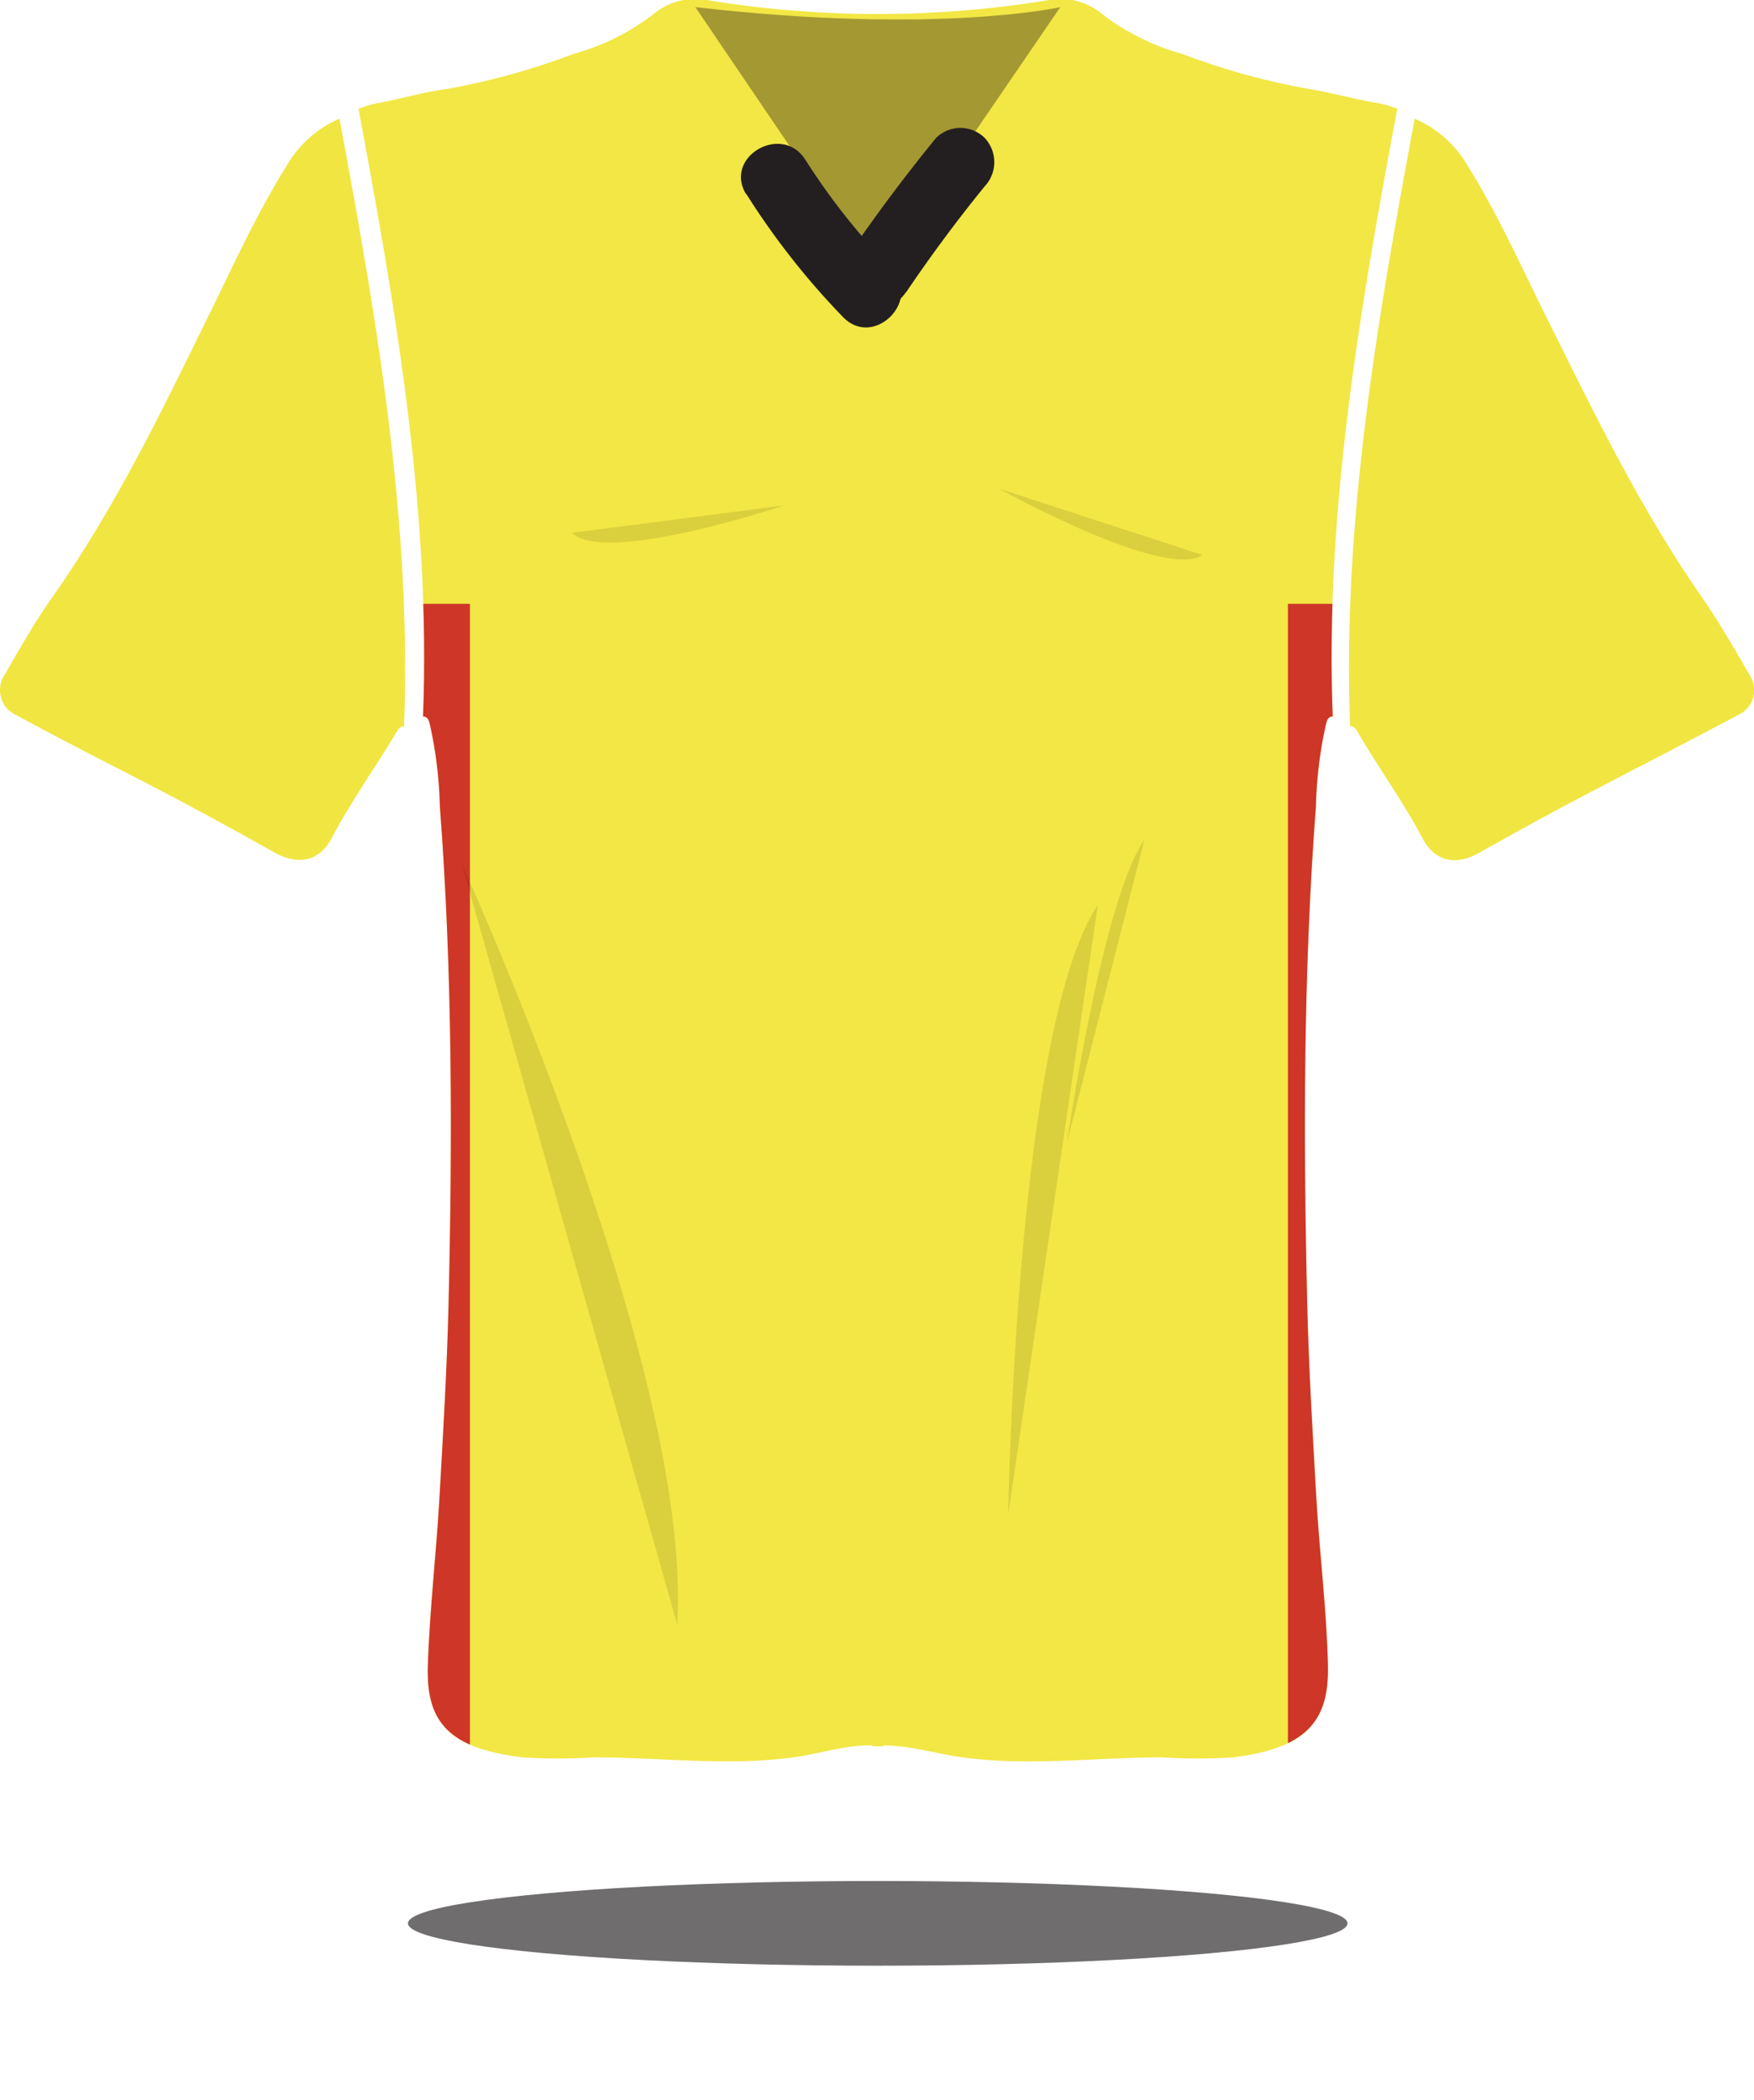 <svg xmlns="http://www.w3.org/2000/svg" xmlns:xlink="http://www.w3.org/1999/xlink" viewBox="0 0 127.99 153.21"><defs><clipPath id="clip-path" transform="translate(-605.89 -398.98)"><path d="M707.85,406.92a7.29,7.29,0,0,0-1.56-.44c-1.62-.27-3.25-.75-4.85-1a51.44,51.44,0,0,1-9.29-2.57,16.92,16.92,0,0,1-5.8-2.88,4.8,4.8,0,0,0-4.19-1,77.26,77.26,0,0,1-24.42,0,4.8,4.8,0,0,0-4.19,1,16.92,16.92,0,0,1-5.8,2.88,51.44,51.44,0,0,1-9.29,2.57c-1.6.21-3.23.68-4.85,1a7.29,7.29,0,0,0-1.56.44c2.72,14.6,5.29,29.47,4.71,44.34h.07c.39.08.39.48.48.81a30.67,30.67,0,0,1,.68,5.78c.92,12.1.92,24.23.63,36.34-.11,4.62-.39,9.25-.65,13.88-.23,4.17-.73,8.33-.86,12.5s1.65,6,6.92,6.64a42.24,42.24,0,0,0,5.19,0c4.85,0,9.69.65,14.55,0,1.93-.26,3.81-.92,5.78-.87v.06l.4,0,.4,0v-.06c2,0,3.86.61,5.78.87,4.86.66,9.7,0,14.55,0a42.24,42.24,0,0,0,5.19,0c5.28-.66,7-2.59,6.92-6.64s-.63-8.33-.86-12.5c-.26-4.62-.54-9.26-.65-13.88-.29-12.12-.29-24.25.63-36.34a30.67,30.67,0,0,1,.68-5.78c.09-.32.09-.73.48-.81h.07C702.56,436.39,705.12,421.53,707.85,406.92Z" fill="#f2e744"/></clipPath></defs><title>Watford</title><g id="Layer_1" data-name="Layer 1"><path d="M733.52,448.17a2,2,0,0,1-.84,3c-3.89,2.08-7.82,4.07-11.72,6.13-2.42,1.27-4.8,2.6-7.18,3.93-1.68.94-3.21.6-4.1-1.1-1.38-2.63-3.12-5-4.62-7.57-.16-.27-.31-.6-.65-.58-.58-14.88,2-29.74,4.71-44.34A8.23,8.23,0,0,1,713,411.1c2.27,3.64,4,7.58,5.93,11.42,3.37,6.78,6.68,13.59,11,19.82C731.23,444.21,732.39,446.19,733.52,448.17Z" transform="translate(-605.89 -398.98)" fill="#f1e541"/><path d="M630.66,407.64c2.72,14.6,5.28,29.47,4.71,44.34-.34,0-.49.31-.65.58-1.51,2.54-3.25,4.94-4.62,7.57-.89,1.69-2.42,2-4.1,1.1-2.38-1.33-4.77-2.66-7.18-3.93-3.9-2.06-7.83-4-11.72-6.13a2,2,0,0,1-.84-3c1.14-2,2.29-4,3.6-5.83,4.35-6.23,7.67-13,11-19.82,1.91-3.84,3.66-7.78,5.93-11.42A8.23,8.23,0,0,1,630.66,407.64Z" transform="translate(-605.89 -398.98)" fill="#f1e541"/><ellipse cx="64.05" cy="140.34" rx="34.28" ry="3.09" fill="#231f20" opacity="0.65"/><path d="M707.85,406.92a7.29,7.29,0,0,0-1.56-.44c-1.62-.27-3.25-.75-4.85-1a51.44,51.44,0,0,1-9.29-2.57,16.92,16.92,0,0,1-5.8-2.88,4.8,4.8,0,0,0-4.19-1,77.26,77.26,0,0,1-24.42,0,4.8,4.8,0,0,0-4.19,1,16.92,16.92,0,0,1-5.8,2.88,51.44,51.44,0,0,1-9.29,2.57c-1.6.21-3.23.68-4.85,1a7.29,7.29,0,0,0-1.56.44c2.72,14.6,5.29,29.47,4.71,44.34h.07c.39.08.39.48.48.81a30.67,30.67,0,0,1,.68,5.78c.92,12.1.92,24.23.63,36.34-.11,4.62-.39,9.25-.65,13.88-.23,4.17-.73,8.33-.86,12.5s1.65,6,6.92,6.64a42.24,42.24,0,0,0,5.19,0c4.85,0,9.69.65,14.55,0,1.93-.26,3.81-.92,5.78-.87v.06l.4,0,.4,0v-.06c2,0,3.86.61,5.78.87,4.86.66,9.7,0,14.55,0a42.24,42.24,0,0,0,5.19,0c5.28-.66,7-2.59,6.92-6.64s-.63-8.33-.86-12.5c-.26-4.62-.54-9.26-.65-13.88-.29-12.12-.29-24.25.63-36.34a30.67,30.67,0,0,1,.68-5.78c.09-.32.09-.73.48-.81h.07C702.56,436.39,705.12,421.53,707.85,406.92Z" transform="translate(-605.89 -398.98)" fill="#f2e744"/><g clip-path="url(#clip-path)"><rect x="699.86" y="443.03" width="3.76" height="109.16" transform="translate(797.6 596.25) rotate(180)" fill="#ce3627"/><rect x="636.42" y="443.03" width="3.76" height="109.16" transform="translate(670.71 596.25) rotate(180)" fill="#ce3627"/></g><path d="M656.63,399.5l13.26,19.55,13.37-19.55S674.28,401.53,656.63,399.5Z" transform="translate(-605.89 -398.98)" fill="#a49833"/><path d="M660.34,413.12a55.33,55.33,0,0,0,7.07,9c2.25,2.31,5.78-1.23,3.54-3.54a48.91,48.91,0,0,1-6.29-7.94c-1.72-2.71-6-.2-4.32,2.52Z" transform="translate(-605.89 -398.98)" fill="#231f20"/><path d="M672,420.32q2.7-4,5.74-7.74a2.58,2.58,0,0,0,0-3.54,2.52,2.52,0,0,0-3.54,0q-3.46,4.23-6.53,8.75c-1.81,2.67,2.52,5.18,4.32,2.52Z" transform="translate(-605.89 -398.98)" fill="#231f20"/><path d="M639.58,462s16.93,37,15.72,55.49Z" transform="translate(-605.89 -398.98)" opacity="0.1"/><path d="M679.46,509.48S680,474,686,465Z" transform="translate(-605.89 -398.98)" opacity="0.1"/><path d="M683.73,482.42s2.6-17.79,5.67-22.17Z" transform="translate(-605.89 -398.98)" opacity="0.1"/><path d="M678.8,434.64s12,6.69,14.85,4.84Z" transform="translate(-605.89 -398.98)" opacity="0.1"/><path d="M663.1,435.86s-13,4.38-15.49,2Z" transform="translate(-605.89 -398.98)" opacity="0.1"/></g></svg>